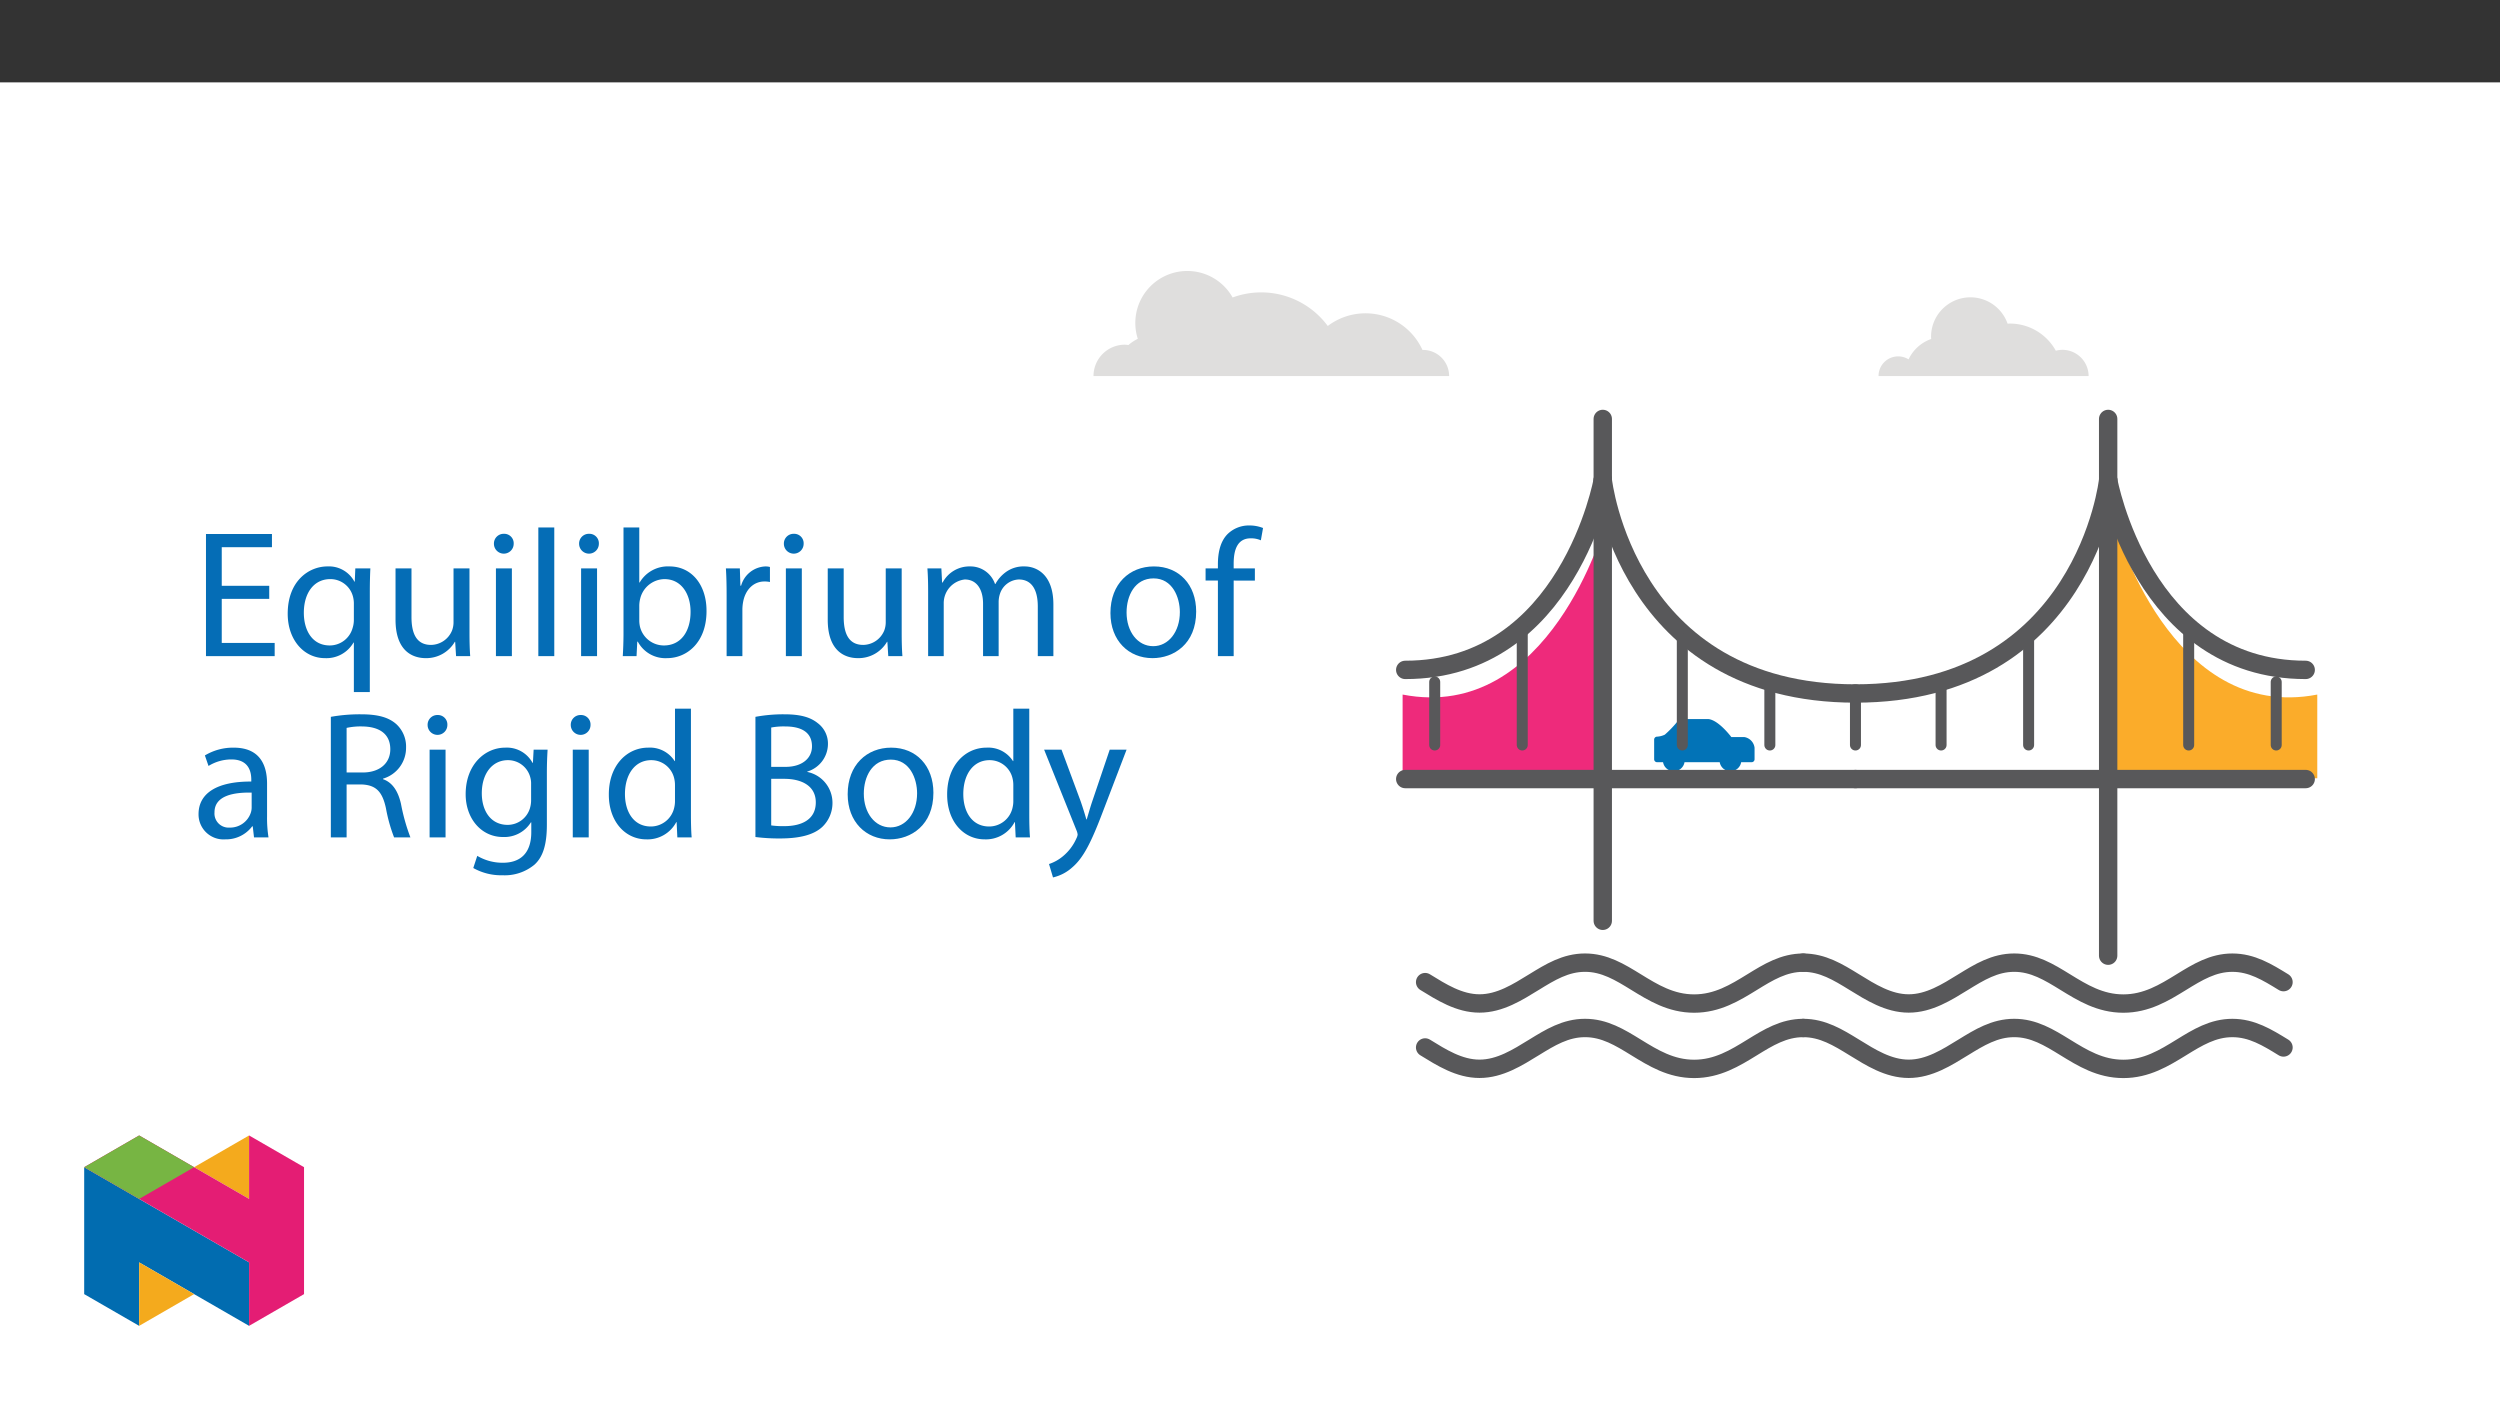 <svg id="Layer_1" data-name="Layer 1" xmlns="http://www.w3.org/2000/svg" xmlns:xlink="http://www.w3.org/1999/xlink" viewBox="0 0 453.543 255.118"><rect x="0" y="0" width="453.543" height="255.118" fill="#333333" stroke="none"/><defs><style>.cls-1,.cls-10,.cls-9{fill:none;}.cls-2{clip-path:url(#clip-path);}.cls-3{fill:#fff;}.cls-4{clip-path:url(#clip-path-2);}.cls-5{fill:#0273b7;}.cls-6{fill:#ee2a7b;}.cls-7{fill:#fbac2a;}.cls-8{fill:#dfdedd;}.cls-10,.cls-9{stroke:#58585a;stroke-linecap:round;stroke-linejoin:round;}.cls-9{stroke-width:1.996px;}.cls-10{stroke-width:3.333px;}.cls-11{clip-path:url(#clip-path-4);}.cls-12{fill:#016cb0;}.cls-13{fill:#f4aa1d;}.cls-14{fill:#e41d74;}.cls-15{fill:#77b543;}.cls-16{fill:#056db6;}</style><clipPath id="clip-path"><rect class="cls-1" width="453.543" height="255.118"/></clipPath><clipPath id="clip-path-2"><rect class="cls-1" y="5.26" width="444.468" height="250.013"/></clipPath><clipPath id="clip-path-4"><rect class="cls-1" x="15.272" y="205.99" width="39.886" height="34.542"/></clipPath></defs><g class="cls-2"><rect class="cls-3" y="14.944" width="453.543" height="255.118"/><g class="cls-4"><g class="cls-4"><path class="cls-5" d="M318.304,135.63l-.002-.017v-.001a2.24,2.24,0,0,0-1.407-1.776v0a2.185,2.185,0,0,0-.413-.114.194.194,0,0,0-.033-.003h-2.352c-.379-.496-2.404-3.042-4.127-3.265l-.025-.001h-4.372a1.701,1.701,0,0,0-1.389.605,19.168,19.168,0,0,1-2.156,2.221,3.694,3.694,0,0,1-1.413.363.534.534,0,0,0-.524.533v3.569a.534.534,0,0,0,.534.534h1.084a1.974,1.974,0,0,0,3.891,0h6.386a1.974,1.974,0,0,0,3.891,0h1.897a.534.534,0,0,0,.534-.534v-2.046c0-.022-.002-.044-.003-.067"/><path class="cls-6" d="M254.458,126.007v15.186h36.669V95.264s-10.001,35.928-36.669,30.742"/><path class="cls-7" d="M420.393,126.007v15.186H383.724V95.264s10.001,35.928,36.669,30.742"/><path class="cls-8" d="M258.153,63.482c-.032,0-.06.009-.091.009a11.354,11.354,0,0,0-17.182-4.354,15.02,15.02,0,0,0-17.264-5.169,9.43,9.43,0,0,0-17.2,7.499,7.75,7.75,0,0,0-1.702,1.13,5.607,5.607,0,0,0-.642-.065,5.693,5.693,0,0,0-5.693,5.693h64.518a4.744,4.744,0,0,0-4.744-4.744Z"/><path class="cls-8" d="M374.146,63.463a4.735,4.735,0,0,0-1.184.166,9.521,9.521,0,0,0-8.343-4.929c-.138,0-.27.018-.406.024a7.142,7.142,0,0,0-13.884,2.357c0,.141.013.279.021.417a7.16,7.16,0,0,0-4.103,3.698,3.557,3.557,0,0,0-5.445,3.03h38.107a4.763,4.763,0,0,0-4.763-4.763"/><line class="cls-9" x1="412.944" y1="123.722" x2="412.944" y2="135.155"/><line class="cls-10" x1="418.293" y1="141.333" x2="336.613" y2="141.333"/><line class="cls-10" x1="382.456" y1="173.377" x2="382.456" y2="76.004"/><path class="cls-10" d="M336.613,125.811c41.624,0,45.844-38.739,45.844-38.739"/><path class="cls-10" d="M418.293,121.53c-29.62,0-35.836-34.457-35.836-34.457"/><line class="cls-9" x1="352.144" y1="124.377" x2="352.144" y2="135.155"/><line class="cls-9" x1="368.025" y1="115.938" x2="368.025" y2="135.155"/><line class="cls-9" x1="397.064" y1="113.712" x2="397.064" y2="135.155"/><line class="cls-10" x1="254.933" y1="141.333" x2="336.612" y2="141.333"/><line class="cls-10" x1="290.769" y1="167.048" x2="290.769" y2="76.004"/><path class="cls-10" d="M336.613,125.811c-41.624,0-45.843-38.739-45.843-38.739"/><path class="cls-10" d="M290.769,87.073S284.553,121.53,254.933,121.53"/><line class="cls-9" x1="321.081" y1="124.377" x2="321.081" y2="135.155"/><line class="cls-9" x1="305.201" y1="115.938" x2="305.201" y2="135.155"/><line class="cls-9" x1="276.162" y1="113.712" x2="276.162" y2="135.155"/><line class="cls-9" x1="260.281" y1="123.722" x2="260.281" y2="135.155"/><line class="cls-9" x1="336.613" y1="135.155" x2="336.613" y2="125.811"/><path class="cls-10" d="M258.542,178.174c2.94,1.81,6.17,3.872,9.869,3.872s6.931-2.063,9.871-3.871c2.954-1.818,5.744-3.535,9.27-3.535s6.316,1.718,9.27,3.534c3.107,1.912,6.318,3.888,10.521,3.889s7.414-1.976,10.521-3.888c2.953-1.816,5.743-3.534,9.27-3.533"/><path class="cls-10" d="M327.134,174.642c3.526,0,6.316,1.716,9.27,3.533,2.94,1.81,6.17,3.872,9.87,3.872s6.931-2.063,9.87-3.871c2.954-1.818,5.744-3.535,9.269-3.535s6.316,1.718,9.27,3.534c3.107,1.912,6.319,3.888,10.52,3.889s7.415-1.976,10.521-3.888c2.953-1.816,5.743-3.534,9.269-3.533s6.317,1.716,9.271,3.533"/><path class="cls-10" d="M258.542,190.027c2.94,1.81,6.17,3.872,9.869,3.872s6.931-2.063,9.871-3.871c2.954-1.818,5.744-3.535,9.27-3.535s6.316,1.718,9.27,3.534c3.107,1.911,6.318,3.888,10.521,3.889s7.414-1.976,10.521-3.888c2.953-1.816,5.743-3.534,9.27-3.533"/><path class="cls-10" d="M327.134,186.494c3.526,0,6.316,1.716,9.27,3.533,2.94,1.81,6.17,3.872,9.87,3.872s6.931-2.063,9.87-3.871c2.954-1.818,5.744-3.535,9.269-3.535s6.316,1.718,9.27,3.534c3.107,1.912,6.319,3.888,10.52,3.889s7.415-1.976,10.521-3.888c2.953-1.816,5.743-3.534,9.269-3.533s6.317,1.716,9.271,3.533"/></g></g><g class="cls-11"><polygon class="cls-12" points="15.272 234.775 25.243 240.532 25.243 229.018 45.187 240.532 45.187 229.018 15.272 211.748 15.272 234.775"/><polygon class="cls-13" points="25.243 240.532 35.214 234.775 25.243 229.017 25.243 240.532"/><polygon class="cls-13" points="45.187 205.99 35.215 211.747 45.187 217.504 45.187 205.99"/><polygon class="cls-14" points="45.187 205.99 45.187 217.504 25.243 205.99 15.272 211.747 45.187 229.017 45.187 240.531 55.157 234.775 55.157 211.747 45.187 205.99"/><polygon class="cls-15" points="25.243 205.99 15.273 211.747 25.243 217.504 35.214 211.747 25.243 205.99"/></g><path class="cls-16" d="M48.844,108.646H40.229v7.99h9.602v2.4H37.368V96.874H49.337v2.4H40.229v7.004h8.615Z"/><path class="cls-16" d="M64.197,116.571h-.066a5.665,5.665,0,0,1-5.195,2.827c-3.716,0-6.741-3.222-6.741-8.056,0-5.952,3.847-8.583,7.202-8.583a5.23,5.23,0,0,1,4.899,2.763h.065l.099-2.4h2.73c-.066,1.348-.099,2.73-.099,4.373v18.053H64.197Zm0-7.005a4.92,4.92,0,0,0-.132-1.216,4.229,4.229,0,0,0-4.143-3.289c-2.992,0-4.801,2.532-4.801,6.116,0,3.157,1.513,5.919,4.702,5.919a4.309,4.309,0,0,0,4.143-3.156,4.854,4.854,0,0,0,.23-1.381Z"/><path class="cls-16" d="M85.173,114.696c0,1.645.033,3.091.131,4.341H82.739l-.164-2.598h-.066a5.989,5.989,0,0,1-5.261,2.959c-2.499,0-5.492-1.381-5.492-6.971v-9.306H74.65v8.812c0,3.025.92,5.064,3.551,5.064a4.182,4.182,0,0,0,3.814-2.63,4.232,4.232,0,0,0,.263-1.48v-9.766h2.894Z"/><path class="cls-16" d="M93.192,98.649a1.792,1.792,0,0,1-3.584,0,1.764,1.764,0,0,1,1.809-1.808A1.718,1.718,0,0,1,93.192,98.649ZM89.97,119.037v-15.915h2.894v15.915Z"/><path class="cls-16" d="M97.663,95.69h2.893v23.347H97.663Z"/><path class="cls-16" d="M108.644,98.649a1.792,1.792,0,0,1-3.584,0,1.764,1.764,0,0,1,1.809-1.808A1.718,1.718,0,0,1,108.644,98.649Zm-3.223,20.388v-15.915h2.894v15.915Z"/><path class="cls-16" d="M112.983,119.037c.066-1.085.131-2.696.131-4.11V95.69h2.861v9.996h.065a5.929,5.929,0,0,1,5.426-2.927c3.946,0,6.741,3.289,6.708,8.122,0,5.689-3.584,8.517-7.136,8.517a5.669,5.669,0,0,1-5.327-2.992h-.099l-.132,2.631Zm2.993-6.379a5.408,5.408,0,0,0,.131,1.052,4.465,4.465,0,0,0,4.34,3.387c3.025,0,4.834-2.466,4.834-6.116,0-3.189-1.645-5.919-4.735-5.919a4.614,4.614,0,0,0-4.406,3.552,5.734,5.734,0,0,0-.164,1.184Z"/><path class="cls-16" d="M131.821,108.087c0-1.874-.033-3.485-.131-4.965h2.532l.099,3.124h.131a4.776,4.776,0,0,1,4.406-3.486,3.144,3.144,0,0,1,.822.099v2.73a4.367,4.367,0,0,0-.986-.099c-2.039,0-3.485,1.546-3.88,3.716a8.08,8.08,0,0,0-.132,1.349v8.483h-2.861Z"/><path class="cls-16" d="M145.794,98.649a1.792,1.792,0,0,1-3.584,0,1.763,1.763,0,0,1,1.808-1.808A1.718,1.718,0,0,1,145.794,98.649Zm-3.223,20.388v-15.915h2.893v15.915Z"/><path class="cls-16" d="M163.582,114.696c0,1.645.033,3.091.131,4.341h-2.565l-.164-2.598h-.066a5.988,5.988,0,0,1-5.261,2.959c-2.499,0-5.491-1.381-5.491-6.971v-9.306H153.06v8.812c0,3.025.921,5.064,3.551,5.064a4.183,4.183,0,0,0,3.814-2.63,4.234,4.234,0,0,0,.263-1.48v-9.766h2.893Z"/><path class="cls-16" d="M168.379,107.43c0-1.645-.033-2.992-.131-4.308h2.532l.132,2.564h.099a5.485,5.485,0,0,1,4.998-2.927,4.704,4.704,0,0,1,4.505,3.19h.066a6.554,6.554,0,0,1,1.776-2.072,5.429,5.429,0,0,1,3.518-1.118c2.104,0,5.228,1.382,5.228,6.906v9.371h-2.828v-9.01c0-3.059-1.118-4.899-3.453-4.899a3.748,3.748,0,0,0-3.42,2.631,4.781,4.781,0,0,0-.23,1.446v9.832h-2.828v-9.536c0-2.532-1.118-4.373-3.321-4.373a4.314,4.314,0,0,0-3.814,4.308v9.601h-2.828Z"/><path class="cls-16" d="M217.006,110.948c0,5.886-4.078,8.45-7.924,8.45-4.308,0-7.629-3.156-7.629-8.188,0-5.327,3.485-8.451,7.892-8.451C213.916,102.76,217.006,106.081,217.006,110.948Zm-12.627.164c0,3.485,2.006,6.116,4.833,6.116,2.763,0,4.834-2.598,4.834-6.182,0-2.696-1.348-6.116-4.768-6.116S204.379,108.087,204.379,111.112Z"/><path class="cls-16" d="M220.949,119.037V105.325h-2.236v-2.203h2.236v-.757c0-2.235.493-4.274,1.841-5.557a5.535,5.535,0,0,1,3.88-1.48,6.702,6.702,0,0,1,2.466.46l-.395,2.236a4.323,4.323,0,0,0-1.841-.362c-2.466,0-3.091,2.171-3.091,4.604v.856h3.848v2.203H223.81v13.712Z"/><path class="cls-16" d="M46.082,151.914l-.23-2.006h-.099a5.928,5.928,0,0,1-4.867,2.367,4.534,4.534,0,0,1-4.867-4.57c0-3.848,3.42-5.952,9.569-5.919v-.329c0-1.315-.362-3.683-3.617-3.683a7.927,7.927,0,0,0-4.143,1.184l-.658-1.907a9.882,9.882,0,0,1,5.229-1.414c4.866,0,6.05,3.321,6.05,6.511v5.952a22.409,22.409,0,0,0,.263,3.814Zm-.427-8.122c-3.157-.065-6.741.493-6.741,3.584a2.561,2.561,0,0,0,2.729,2.763,3.959,3.959,0,0,0,3.847-2.664,3.015,3.015,0,0,0,.165-.921Z"/><path class="cls-16" d="M60.02,130.047a29.806,29.806,0,0,1,5.492-.46c3.058,0,5.031.559,6.412,1.809a5.521,5.521,0,0,1,1.743,4.209A5.818,5.818,0,0,1,69.49,141.26v.099c1.71.592,2.73,2.171,3.255,4.473a35.26,35.26,0,0,0,1.71,6.083h-2.96a28.701,28.701,0,0,1-1.48-5.294c-.658-3.058-1.842-4.209-4.439-4.308H62.881v9.602H60.02Zm2.861,10.095h2.927c3.058,0,4.998-1.677,4.998-4.209,0-2.86-2.072-4.11-5.097-4.143a11.81,11.81,0,0,0-2.828.263Z"/><path class="cls-16" d="M81.16,131.526a1.792,1.792,0,0,1-3.584,0,1.763,1.763,0,0,1,1.809-1.809A1.718,1.718,0,0,1,81.16,131.526Zm-3.223,20.388v-15.915h2.894v15.915Z"/><path class="cls-16" d="M99.343,135.999c-.066,1.15-.132,2.433-.132,4.373v9.24c0,3.65-.723,5.886-2.268,7.267a8.435,8.435,0,0,1-5.788,1.907,10.278,10.278,0,0,1-5.294-1.315l.723-2.203a8.982,8.982,0,0,0,4.67,1.249c2.959,0,5.129-1.546,5.129-5.557v-1.776h-.066a5.682,5.682,0,0,1-5.064,2.664c-3.946,0-6.774-3.354-6.774-7.761,0-5.393,3.518-8.451,7.169-8.451a5.293,5.293,0,0,1,4.965,2.763h.066l.131-2.4Zm-2.992,6.28a4.125,4.125,0,0,0-.165-1.315,4.168,4.168,0,0,0-4.044-3.058c-2.762,0-4.735,2.334-4.735,6.018,0,3.124,1.579,5.722,4.702,5.722a4.23,4.23,0,0,0,4.012-2.96,5.026,5.026,0,0,0,.231-1.545Z"/><path class="cls-16" d="M107.132,131.526a1.792,1.792,0,0,1-3.584,0,1.764,1.764,0,0,1,1.808-1.809A1.718,1.718,0,0,1,107.132,131.526ZM103.91,151.914v-15.915h2.893v15.915Z"/><path class="cls-16" d="M125.348,128.567v19.236c0,1.414.033,3.025.132,4.11h-2.598l-.131-2.762h-.066a5.886,5.886,0,0,1-5.425,3.123c-3.848,0-6.807-3.255-6.807-8.089-.033-5.294,3.255-8.55,7.136-8.55a5.322,5.322,0,0,1,4.801,2.433h.066v-9.503Zm-2.894,13.909a5.117,5.117,0,0,0-.132-1.217,4.256,4.256,0,0,0-4.176-3.353c-2.992,0-4.768,2.631-4.768,6.148,0,3.223,1.579,5.887,4.702,5.887a4.351,4.351,0,0,0,4.242-3.453,5.025,5.025,0,0,0,.132-1.249Z"/><path class="cls-16" d="M137.049,130.047a27.761,27.761,0,0,1,5.229-.46c2.861,0,4.702.493,6.083,1.611a4.646,4.646,0,0,1,1.841,3.913,5.263,5.263,0,0,1-3.748,4.866v.065a5.713,5.713,0,0,1,4.571,5.558A5.974,5.974,0,0,1,149.15,150.04c-1.545,1.414-4.044,2.071-7.662,2.071a33.601,33.601,0,0,1-4.44-.263Zm2.861,9.076h2.598c3.025,0,4.801-1.579,4.801-3.716,0-2.598-1.973-3.617-4.867-3.617a12.27,12.27,0,0,0-2.532.197Zm0,10.621a15.303,15.303,0,0,0,2.4.131c2.959,0,5.689-1.085,5.689-4.308,0-3.024-2.598-4.274-5.722-4.274H139.91Z"/><path class="cls-16" d="M169.336,143.825c0,5.886-4.077,8.45-7.924,8.45-4.308,0-7.629-3.156-7.629-8.188,0-5.327,3.486-8.451,7.892-8.451C166.245,135.637,169.336,138.958,169.336,143.825Zm-12.627.164c0,3.485,2.006,6.116,4.834,6.116,2.762,0,4.834-2.598,4.834-6.182,0-2.696-1.349-6.116-4.768-6.116S156.709,140.964,156.709,143.989Z"/><path class="cls-16" d="M186.728,128.567v19.236c0,1.414.033,3.025.131,4.11h-2.598l-.132-2.762h-.065a5.887,5.887,0,0,1-5.426,3.123c-3.847,0-6.807-3.255-6.807-8.089-.033-5.294,3.255-8.55,7.136-8.55a5.322,5.322,0,0,1,4.801,2.433h.065v-9.503Zm-2.894,13.909a5.112,5.112,0,0,0-.131-1.217,4.256,4.256,0,0,0-4.176-3.353c-2.992,0-4.768,2.631-4.768,6.148,0,3.223,1.578,5.887,4.702,5.887a4.35,4.35,0,0,0,4.242-3.453,5.021,5.021,0,0,0,.131-1.249Z"/><path class="cls-16" d="M192.577,135.999l3.486,9.404c.362,1.052.756,2.302,1.019,3.255h.066c.296-.953.625-2.17,1.019-3.32l3.157-9.339h3.058l-4.34,11.345c-2.072,5.458-3.486,8.253-5.459,9.963a7.826,7.826,0,0,1-3.551,1.874l-.724-2.433a7.661,7.661,0,0,0,2.532-1.414,8.779,8.779,0,0,0,2.433-3.223,2.081,2.081,0,0,0,.23-.69,2.521,2.521,0,0,0-.197-.757l-5.886-14.665Z"/></g></svg>
